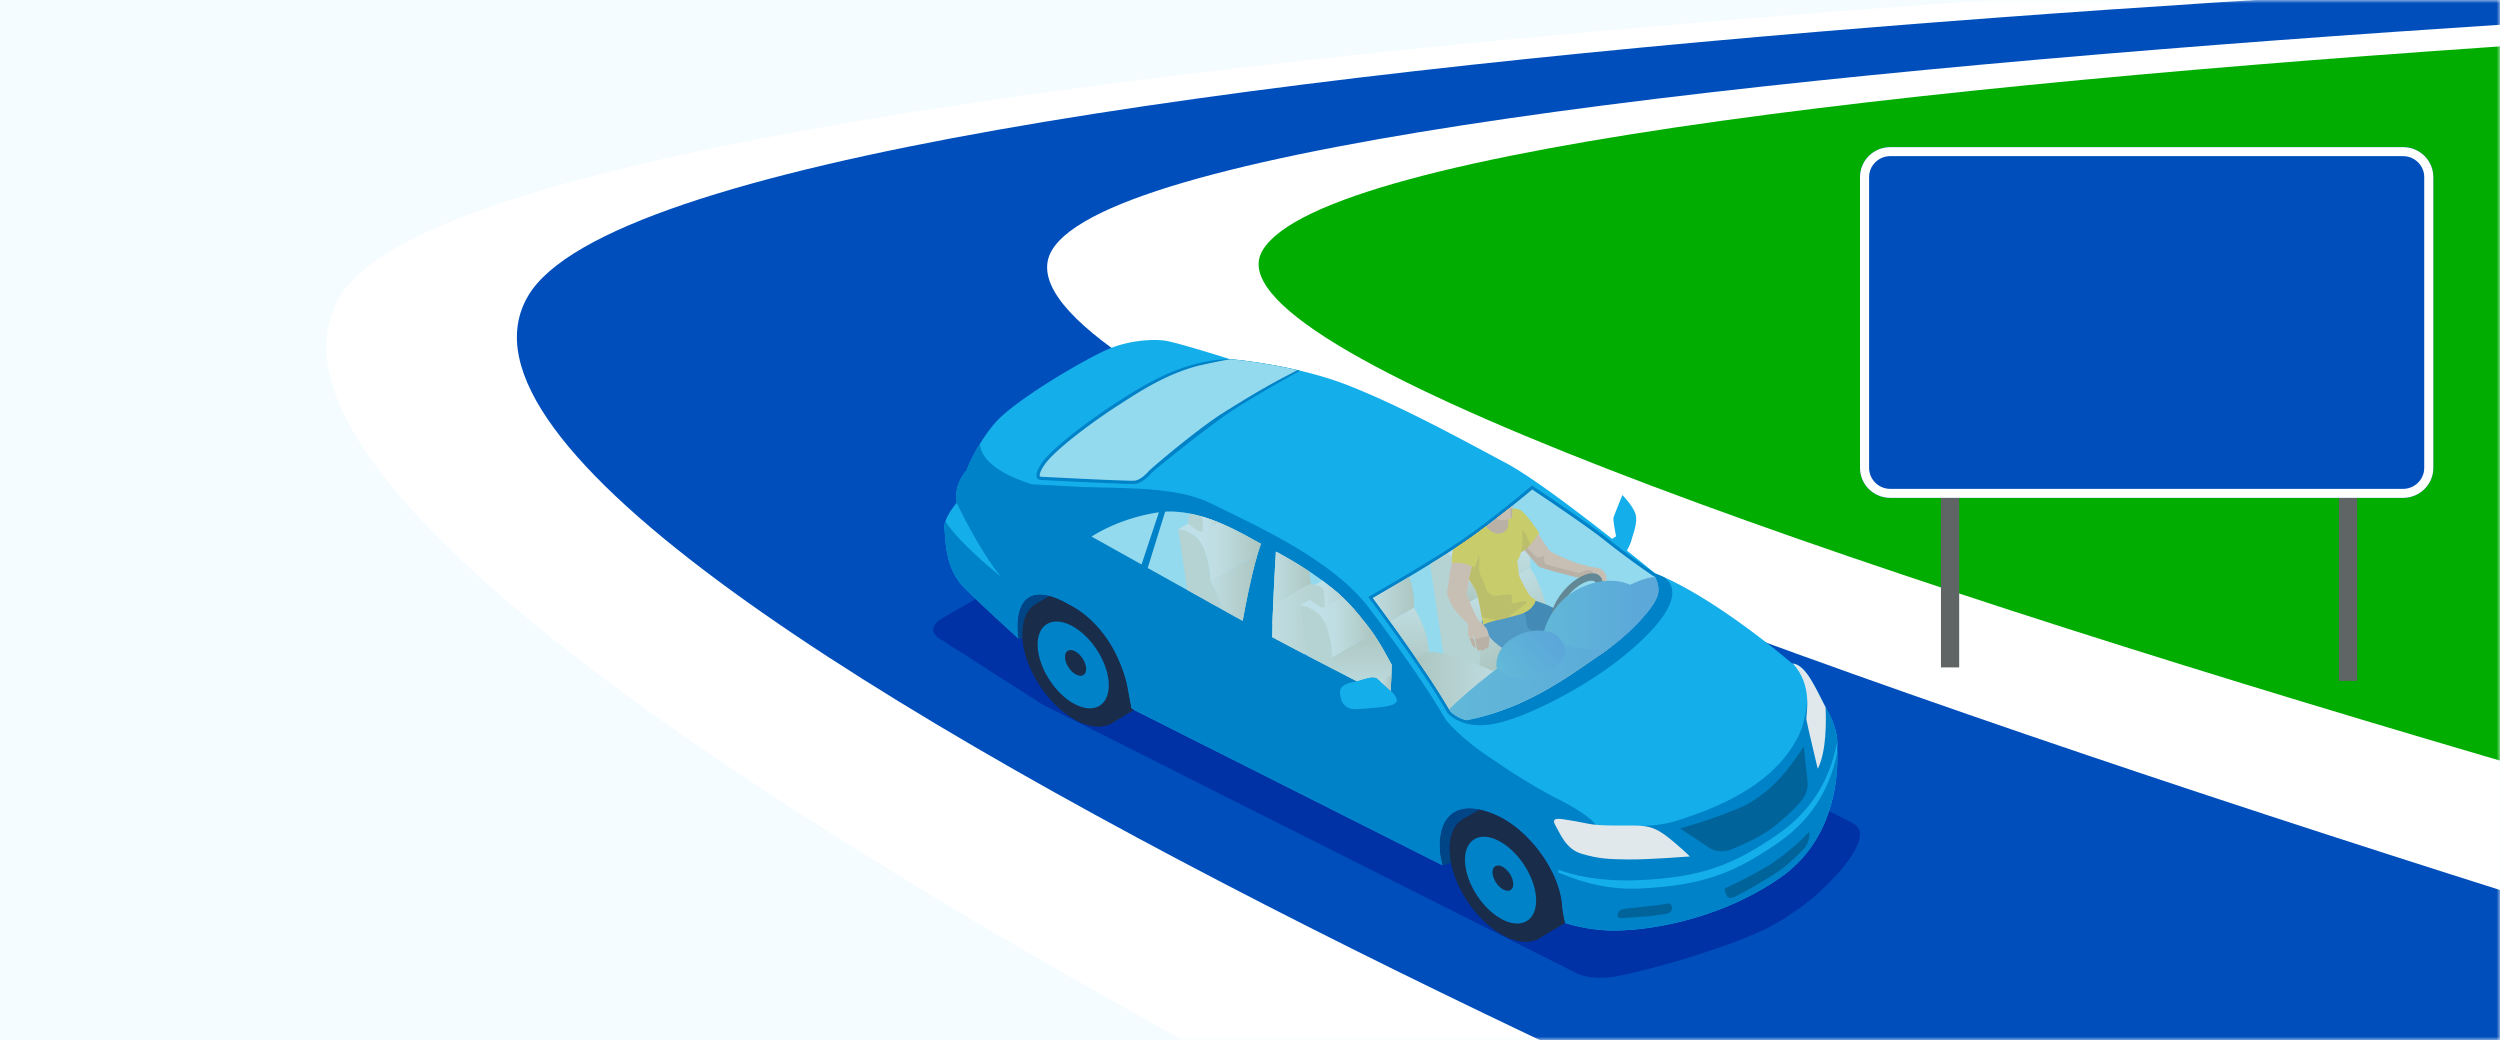 <svg width="375" height="156" fill="none" xmlns="http://www.w3.org/2000/svg" viewBox="0 0 375 156"><path d="M375 0H0v156h375V0z" fill="#F5FCFF"/><mask id="a" maskUnits="userSpaceOnUse" x="0" y="0" width="375" height="156"><path transform="matrix(-1 0 0 1 375 0)" fill="#F5FCFF" d="M0 0h375v156H0z"/></mask><g mask="url(#a)"><path d="M481.001-5.706L374.813.097 176.849 20.841l-36.882 21.902 167.705 97.683 140.778 13.258 32.551-159.39z" fill="#00AD00"/><path d="M437.509-7.297S75.411 4.265 51.072 44.358C21.095 93.745 318.26 226.2 318.26 226.2l250.865-59.442s-397.638-99.299-379.744-129.2C208.081 6.31 578.295-2.295 578.295-2.295L437.509-7.297z" fill="#fff"/><path d="M346.422 206.702S52.672 89.192 79.234 44.358C103.14 4.01 465.671-5.998 465.671-5.998l81.019 1.535S176.252 6.173 157.777 37.553c-19.75 33.549 379.744 144.365 379.744 144.365l-191.099 24.784z" fill="#004EBB"/></g><path d="M141.165 92.852c-1.585.91-1.549 2.325.085 3.146l15.129 9.682 80.111 40.308c1.634.821 4.327.801 6.123.441 6.814-1.383 16.86-4.493 22.215-7.077 1.645-.797 4.027-2.322 5.5-3.405 2.479-1.82 6.62-5.747 8.064-8.72.796-1.646 1.015-3.021-.619-3.846l-98.435-49.537c-1.634-.82-4.267-.752-5.852.158l-32.321 18.85z" fill="#0032A5"/><path d="M143.499 75.43c-.494-2.843 1.5-4.885 1.5-4.885s1.124-3.296 4.089-6.904c2.964-3.603 14.081-9.997 17.236-11.311 3.15-1.315 6.665-1.476 8.392-1.238 1.73.239 9.811 2.787 9.811 2.787s9.787.78 17.911 4.012c8.125 3.23 16.929 8.088 23.452 11.562 3.802 2.022 10.77 7.316 15.926 11.376l.603-.384s-.502-2.374-.388-2.795c.113-.424 1.326-3.397 1.326-3.397s1.48 1.5 1.933 2.742c.453 1.242-.327 3.114-.57 4.024-.138.518-.445 1.132-.679 1.57-.004-.005-.013-.009-.017-.013a370.392 370.392 0 0 1 4.251 3.442c8.974 3.522 20.536 13.499 20.536 13.499 2.208.113 3.733 4.279 5.322 7.118 1.594 2.843 1.509 4.756 1.464 5.589-.048.833 1.06 12.759-8.618 19.46-9.682 6.697-21.232 8.194-26.376 7.846a25.763 25.763 0 0 1-5.852-1.088c-.202-.966-.388-1.872-.429-2.503-.311-5.193-4.933-11.401-9.665-13.577-6.127-2.818-8.982.045-8.667 5.242.033.513.186 1.326.393 2.18l-46.674-23.505c-.206-1.108-.429-2.245-.538-2.932-.768-4.728-4.457-10.054-8.566-12.517-6.567-3.935-8.529-.198-7.825 4.954v.008c-2.329-2.119-6.196-5.666-8.173-7.671-2.953-2.99-2.722-7.276-2.944-8.796-.223-1.521 1.836-3.895 1.836-3.895z" fill="#14AFEB"/><path d="M141.659 79.325c.222 1.52-.008 5.807 2.944 8.796 1.981 2.006 5.844 5.552 8.173 7.671v-.008c-.708-5.152 1.258-8.893 7.825-4.954 4.109 2.463 7.802 7.79 8.566 12.517.113.687.336 1.824.538 2.932l46.674 23.505c-.207-.854-.364-1.667-.393-2.18-.311-5.197 2.544-8.06 8.667-5.241 4.732 2.175 9.354 8.383 9.665 13.576.037.631.227 1.537.429 2.503 1.472.457 3.478.926 5.852 1.088 5.144.348 16.694-1.148 26.376-7.846 8.784-6.078 8.683-16.459 8.626-18.955-.813 4.271-2.968 9.617-8.877 13.682-6.106 4.202-10.87 6.462-20.884 6.867-5.9.234-9.855-1.549-12.072-2.386l-.028-.441c2.216.837 6.123 1.812 12.023 1.577 10.018-.4 14.778-2.665 20.884-6.863 5.949-4.092 8.093-9.479 8.894-13.766.028.15.048.291.068.429.021-.971-.105-2.73-1.48-5.189-.445-.797-.886-1.695-1.334-2.58-1.036 1.759-1.711.893-1.711.893-.053 1.917-.841 4.599-1.331 5.496-.489.898-2.018 4.049-6.288 7.094-4.267 3.045-9.112 4.655-11.882 5.544-2.77.89-5.407.785-5.407.785-3.252 1.634-6.572.227-6.572.227-.772-1.517-4.072-3.341-6.547-4.574-1.343-.672-3.713-2.059-5.86-3.422-1.804-1.144-2.864-1.905-2.864-1.905-5.39-3.457-7.489-6.276-7.489-6.276-4.101-7.146-11.85-17.2-11.85-17.2-5.641-6.968-16.278-11.736-23.407-15.238-5.088-2.5-12.723-2.204-19.133-2.435l-7.595-.396s-7.704-2.059-7.854-6.111c-1.424 2.293-2.006 3.996-2.006 3.996s-1.994 2.046-1.5 4.885c0 0 3.284 6.98 6.608 11.045 0 0-6.079-4.797-8.295-8.263-.133.397-.202.78-.153 1.12zm61.107 23.027c1.99-.453 3.171-1.165 3.927-.493l2.212 2.014s1.157 1.128.34 1.662-3.539.699-5.775.833c-2.237.133-2.411-1.897-2.455-2.224-.049-.332-.235-1.339 1.751-1.792z" fill="#0082C8"/><path d="M173.434 76.409c.416-.07.833-.114 1.249-.138 6.297-.38 12.667 3.607 14.854 4.829 3.515 1.957 10.111 5.504 13.921 9.948 4.658 5.432 3.558 4.99 10.607 17.047 0 0-1.997-1.007-4.929-2.5.036-.02.076-.036.109-.06.817-.534-.34-1.663-.34-1.663l-2.212-2.014c-.756-.667-1.933.041-3.911.49-5.152-2.645-10.834-5.597-14.179-7.445-7.239-4.008-25.797-14.378-25.797-14.378s3.939-3.029 10.628-4.117z" fill="#0082C8"/><path d="M219.719 122.702l2.16-1.282c.837.17 1.759.477 2.774.946 4.732 2.176 9.354 8.384 9.666 13.577.036.63.226 1.536.428 2.503h.008l-3.805 2.265c-1.302.784-3.134.752-5.209-.284-4.287-2.143-7.991-7.752-8.278-12.532-.158-2.601.728-4.421 2.256-5.193z" fill="#192D4B"/><path d="M221.879 121.416l-2.16 1.282c-1.533.773-2.418 2.592-2.261 5.193.029.497.098 1.003.199 1.512l-1.278.38c-.207-.853-.364-1.666-.393-2.179-.262-4.332 1.683-7.041 5.893-6.188z" fill="#004687"/><path d="M217.459 127.891c.287 4.78 3.995 10.393 8.278 12.532 4.287 2.14 7.53 0 7.243-4.78-.287-4.78-3.995-10.393-8.282-12.533-4.283-2.139-7.526 0-7.239 4.781z" fill="#192D4B"/><path d="M217.916 128.343c.267 4.409 3.684 9.585 7.635 11.559 3.955 1.973 6.944.004 6.681-4.409-.267-4.408-3.684-9.584-7.639-11.558-3.952-1.973-6.94 0-6.677 4.408z" fill="#192D4B"/><path d="M219.756 129.359c.198 3.284 2.742 7.134 5.682 8.606 2.94 1.468 5.164 0 4.97-3.28-.198-3.284-2.742-7.134-5.682-8.602-2.944-1.476-5.169-.004-4.97 3.276z" fill="#0082C8"/><path d="M223.881 130.944c.056.959.8 2.079 1.658 2.512.857.428 1.508 0 1.448-.959-.057-.958-.801-2.083-1.659-2.511-.857-.429-1.504 0-1.447.958zM155.623 90.417l1.743-1.04c.922.24 1.998.709 3.236 1.453 4.109 2.463 7.801 7.789 8.565 12.516.113.688.336 1.824.538 2.932l.409.207-3.264 1.941c-1.302.785-3.134.752-5.209-.283-4.287-2.14-7.995-7.753-8.282-12.533-.154-2.6.732-4.416 2.264-5.193z" fill="#192D4B"/><path d="M153.359 95.61c.287 4.781 3.995 10.394 8.282 12.533 4.287 2.14 7.53.004 7.243-4.78-.287-4.78-3.996-10.394-8.282-12.533-4.287-2.14-7.531 0-7.243 4.78z" fill="#192D4B"/><path d="M153.816 96.063c.266 4.408 3.684 9.585 7.635 11.562 3.955 1.974 6.944 0 6.681-4.408-.267-4.408-3.684-9.585-7.64-11.558-3.951-1.978-6.939-.004-6.676 4.404z" fill="#192D4B"/><path d="M155.655 97.078c.199 3.28 2.742 7.134 5.682 8.606 2.945 1.468 5.165 0 4.971-3.279-.198-3.284-2.742-7.134-5.682-8.606-2.945-1.472-5.169-.004-4.971 3.28z" fill="#0082C8"/><path d="M159.752 98.647c.061.975.817 2.119 1.691 2.556.873.437 1.537 0 1.476-.974-.061-.975-.813-2.12-1.691-2.556-.873-.437-1.532 0-1.476.974z" fill="#192D4B"/><path d="M157.366 89.382l-1.743 1.04c-1.532.772-2.418 2.592-2.264 5.188 0 .02.004.045.004.065l-.587.117v-.008c-.574-4.181.615-7.429 4.59-6.402z" fill="#004687"/><path d="M219.723 80.683c4.809-3.364 10.074-7.857 10.074-7.857s8.331 5.544 11.049 7.716c4.068 3.251 7.429 5.476 7.429 5.476.449.178.91.372 1.371.578 3.923 2.972-2.556 9.184-7.555 12.958-4.998 3.769-13.184 8.128-18.049 9.038-.501.093-.97.15-1.415.178-3.854.231-5.496-1.828-5.496-1.828-3.733-6.543-11.898-17.39-11.898-17.39s9.682-5.504 14.49-8.869zM156.21 69.538c1.637-2.48 8.072-7.118 11.436-9.265 2.407-1.537 6.301-4.117 10.972-5.484a22.05 22.05 0 0 1 4.902-.878c.331-.02.667-.032 1.007-.032 0 0 4.812.384 10.486 1.727 0 0-7.809 4.286-11.315 6.761-3.507 2.471-10.272 7.887-11.037 8.643 0 0-1.221 1.504-2.487 1.577-1.266.077-14.013-.586-14.013-.586s-1.589.016.049-2.463z" fill="#0082C8"/><path d="M220.002 81.08c4.141-2.896 8.667-6.67 9.827-7.644 1.525 1.02 8.331 5.59 10.705 7.49 4.04 3.227 7.433 5.48 7.466 5.5l.044.028.049.02c.048.02.105.045.157.065.413.8.72 1.856.34 2.912-.772 2.156-4.715 6.212-8.549 8.743-3.705 2.443-10.766 8.097-20.112 9.836-1.516-.425-2.265-1.209-2.402-1.367-3.288-5.747-10.013-14.854-11.578-16.957 2.022-1.165 9.896-5.715 14.053-8.627zM188.017 80.954c.433.239.813.453 1.132.62-1.197 3.243-2.341 9.3-2.746 11.55a11779.57 11779.57 0 0 1-14.235-7.931l2.616-8.436c5.173-.284 10.41 2.628 13.233 4.197zM173.514 76.89c.106-.016.211-.029.32-.045l-2.601 7.826c-3.409-1.901-6.244-3.486-7.497-4.186 1.346-.861 4.8-2.787 9.778-3.595zM170.141 72.102c.858-.053 1.832-1.028 2.136-1.4l.016-.02.02-.016c.809-.805 7.474-6.414 11.097-8.699 7.118-4.49 9.29-5.387 11.199-6.454-5.047-1.165-9.322-1.57-9.993-1.626-1.169.161-2.686.493-4.68.93-4.861 1.197-8.99 3.923-11.651 5.625l-.38.243c-3.781 2.414-9.783 6.839-11.291 9.12-.821 1.241-.643 1.613-.639 1.625.036.07.174.081.174.081h.032c4.404.235 12.982.651 13.96.59z" fill="#94DAEE"/><path d="M272.661 115.317s-1.585-6.644-1.699-7.368c-.113-.724 1.084-5.023-2.03-8.42 2.006.239 3.446 3.814 4.902 6.56.101 2.05.153 6.64-1.173 9.228zM253.492 128.469s-1.844-1.783-3.462-3.008c-1.614-1.226-2.665-1.602-4.748-1.626-2.079-.02-5.306.073-6.891-.247-1.585-.319-2.871-.562-3.883-.695-1.011-.138-1.844-.158-1.164.974.679 1.132 1.52 3.547 4.008 4.238 2.487.692 3.829.789 6.939.813 3.11.029 9.201-.449 9.201-.449z" fill="#E1E8EC"/><path d="M258.466 127.689c.433-.025.866-.13 1.29-.308l.348-.145c1.945-.821 4.36-1.844 6.519-3.664 1.848-1.561 3.078-2.77 3.757-3.701.599-.821.846-1.686.748-2.649-.093-.905-.392-3.676-.566-5.249-.72 1.108-1.998 2.981-3.377 4.538-1.168 1.318-3.631 3.716-7.02 4.994-.235.089-.469.182-.704.279-.23.093-.461.186-.691.271a79.81 79.81 0 0 1-6.758 2.196l4.493 2.993c-.004.004.801.514 1.961.445zM243.608 136.343c1.354-.166 4.853-.501 6.527-.797.275-.048.546-.141.651.623.109.765-.954.922-.954.922-1.468.219-2.839.393-3.725.437 0 0-2.649.19-2.896.202-.307.012-.534-.162-.534-.162-.125-.485.081-1.12.931-1.225zM258.721 133.641l.335.829s.32.466 1.266-.004c.943-.469 4.813-2.551 7.053-4.226 1.662-1.241 3.175-2.883 3.458-3.239.283-.356.546-1.262.558-1.589.012-.328.202-.959-.526-.114-.728.846-3.324 3.054-5.059 4.206-1.735 1.153-6.082 3.341-6.822 3.624.004.004-.405.162-.263.513z" fill="#006399"/><path d="M144.878 70.682s-.474 1.08.477 2.172c.95 1.092 3.065 2.968 3.065 2.968s.534.21-.445 1.4c-.978 1.189-1.1 1.197-1.1 1.197s-.145.17-.38.182c-.178.012-.404-.07-.655-.385-.582-.727-1.767-1.852-2.337-2.79-.425-2.406.946-4.242 1.375-4.744z" fill="#0082C8"/><path d="M206.693 101.858c-.66-.582-1.638-.117-3.195.308-4.364-2.237-9.18-4.732-12.658-6.604.056-4.38.408-10.479.55-12.828 5.225 2.81 9.24 5.77 11.691 8.63 3.054 3.563 3.608 4.57 5.666 8.323.008.012.012.024.02.036l-.157 3.879-1.917-1.744z" fill="#94DAEE"/><path d="M216.783 99.89l4.837 2.066c.178-1.185.655-2.916.117-6.026-.53-3.057-2.075-5.184-2.075-5.184s.061-2.528-1.007-5.529a5.364 5.364 0 0 0-1.5-2.244c-.845.542-1.739 1.1-2.641 1.654l2.269 15.262z" fill="#D4CDBF"/><path d="M229.522 85.124s.271-2.337-.796-5.334c-.607-1.703-1.634-2.766-2.496-3.405-1.832 1.46-4.08 3.195-6.224 4.7a82.333 82.333 0 0 1-2.843 1.888 5.376 5.376 0 0 1 1.501 2.244c1.067 3.001 1.007 5.529 1.007 5.529l9.851-5.622z" fill="url(#paint0_linear)"/><path d="M221.737 95.934c-.53-3.057-2.075-5.184-2.075-5.184l9.856-5.622s1.25 1.901 2.087 4.57c.534 1.699.736 4.821.558 6.002l-10.543 6.26c.178-1.185.659-2.92.117-6.026z" fill="url(#paint1_linear)"/><path d="M241.125 97.439c-2.285-.93-5.225-1.86-6.334-2.083-1.945-.392-2.64.328-2.64.328l-10.487 6.224c.218 1.132 2.447 2.891 4.703 4.238 6.164-2.439 10.879-6.111 13.674-7.955.364-.235.724-.49 1.084-.752z" fill="url(#paint2_linear)"/><path d="M208.513 93.196l3.575-2.038s.23-2.006-.684-4.578l-.024-.057c-2.415 1.44-4.522 2.653-5.431 3.18.469.626 1.403 1.888 2.564 3.493z" fill="url(#paint3_linear)"/><path d="M212.087 91.158l-3.575 2.038a276.531 276.531 0 0 1 5.197 7.417l.647-.384c.15-1.015-.02-3.692-.477-5.148-.72-2.29-1.792-3.923-1.792-3.923z" fill="url(#paint4_linear)"/><path d="M217.405 106.445c3.406-2.063 7.268-4.542 7.369-5.027.174-.829-7.045-3.139-8.901-3.494-1.857-.352-2.52.295-2.52.295l-.922.518c1.828 2.652 3.656 5.427 4.974 7.708z" fill="url(#paint5_linear)"/><path d="M230.04 90.034s2.794.736 4.546 2.147c1.751 1.412 4.064 4.117 4.064 4.117l-1.687 2.633s-5.896-2.887-7.522-3.761c-1.625-.874-3.029-3.547-3.029-3.547l3.628-1.59z" fill="#014B89"/><path d="M228.054 90.875s.922 1.553.854 2.014c-.069.461.299 1.343.299 1.343s2.831 2.155 3.619 3.268c.789 1.116 1.549 2.851 1.335 2.867-.214.016-3.223 1.229-3.223 1.229s-2.645-2.81-4.21-3.595c-1.565-.78-3.919-2.273-4.489-4.877l5.815-2.249z" fill="#1A64A3"/><path d="M238.075 84.93s.017.004.041.004c.186.029.954.138 1.298.219.392.093.619-.029 1.116.546.498.578.473.966.453 1.355-.024.388-.153.966-.279 1.1-.125.133-.178.267-.36.234-.182-.032-.263-.125-.251-.113.009.012-.242-.004-.226-.267.016-.259.158-.825.158-.825l-.146-.465s-.36-.247-.465-.215c-.105.033-1.108.081-1.108.081s-1.403.102-1.933-.036c-.534-.138-5.071-1.274-5.492-1.553-.417-.283-1.998-2.313-2.661-2.977-.663-.663-.902-2.887-1.286-3.004-.38-.114-1.262-.057-1.262-.057l-.667-1.343s1.86-1.868 3.037-.913c1.177.95 1.569 1.52 1.763 1.775.194.255 2.18 3.805 2.73 4.21.554.404 4.149 1.981 4.715 1.973.405 0 .825.271.825.271z" fill="#F2A983"/><path d="M227.933 80.826s1.933 2.3 2.519 2.685c.583.384 1.351-.51 1.206 0-.146.51.036 1.023.238 1.132.202.11 4.505 1.19 4.801 1.278.295.09 1.399-.667 1.961-.327a.924.924 0 0 1 .425.946c-.328.024-.773.045-.773.045s-1.403.1-1.933-.037c-.534-.137-5.071-1.274-5.492-1.553-.416-.283-1.998-2.313-2.661-2.976-.194-.194-.352-.522-.489-.89l.198-.303z" fill="#D88F69"/><path d="M226.295 76.43s1.189-.474 2.063.29c.873.769 2.527 3.212 2.527 3.212s-1.698 2.636-2.98 2.98c-1.286.344-1.61-6.483-1.61-6.483z" fill="#F6C100"/><path d="M227.136 79.681c.226-.465 1.476-.388 1.808.566.198.579.441 1.104.602 1.428-.521.574-1.116 1.1-1.642 1.241-.538.142-.958-.954-1.274-2.28.235-.45.433-.813.506-.955z" fill="#DDA800"/><path d="M223.577 80.652c1.788.327 3.013.242 3.264-.732.251-.975-.813-3.021-.813-3.021l-.32-.101a142.39 142.39 0 0 1-3.494 2.685c.178.513.562 1.023 1.363 1.169z" fill="#D88F69"/><path d="M227.832 86.204c-.028-.368-.235-2.086-.235-2.086.332-.445.874-1.679.773-3.709-.101-2.03-1.395-3.822-1.395-3.822s-.478-.097-.866-.109c-.137.11-.283.223-.424.336.012.012.016.024.028.036.566.643.942 2.41-.17 3-.991.527-1.864-.064-2.402-.606l-.263-.263c-.95.716-1.921 1.428-2.875 2.095-.437.308-.914.631-1.424.967.17 2.09 2.285 5.637 2.718 6.35.501.824 1.181 5.378 1.181 5.378.675-.57 3.312-.947 5.5-1.61 2.192-.663 2.394-2.171 2.394-2.171s-.538-.292-.87-.62c-.327-.323-1.638-2.798-1.67-3.166z" fill="#F6C100"/><path d="M226.283 77.918c.74-.182.522-.813.526-1.278.004-.239.036-.51.068-.777-.764.615-1.621 1.294-2.531 1.998.695.166 1.435.182 1.937.057z" fill="#F2A983"/><path d="M226.643 77.744c.299-.271.166-.74.17-1.104.004-.239.036-.51.068-.777-.016.012-.028.025-.044.037.028.15.032.34-.182.36-.235.02-.093.428-.101.691 0 .142.028.49.089.793z" fill="#D88F69"/><path d="M221.911 84.287c-.105 1.096-.036 1.678.453 2.596.485.919.421 1.796 1.266 2.285.845.49 1.589-.028 2.447 0 .857.025.788-.012.695.567-.093.574-.044.922.672.715.719-.21 1.73-.546 1.532-.068-.157.384-2.099 1.516-2.721 2.252-.579.142-1.145.271-1.659.397a55.083 55.083 0 0 1-2.313-.47c-.238-1.411-.651-3.607-.982-4.157-.462-.76-2.662-4.004-2.544-6.005l2.374-.28c0-.008.885 1.072.78 2.168z" fill="#DDA800"/><path d="M234.194 94.337c.457 0 1.002-.142 1.609-.437 2.095-1.023 4.125-3.526 4.53-5.593.287-1.468-.32-2.317-1.452-2.317-.457 0-1.003.141-1.61.437-2.095 1.023-4.125 3.526-4.529 5.593-.287 1.468.323 2.317 1.452 2.317zm-.53-2.144c.339-1.718 2.111-3.894 3.874-4.755.453-.223.87-.336 1.201-.336.259 0 .445.069.558.206.174.21.215.627.118 1.137-.34 1.718-2.112 3.894-3.875 4.756-.453.222-.869.34-1.201.34-.259 0-.445-.07-.558-.207-.174-.214-.218-.63-.117-1.14z" fill="#39464A"/><path d="M248.591 89.451c.376-1.043.076-2.086-.328-2.883-3.005-.032-9.443 4.497-15.768 8.266-6.127 3.652-12.517 8.954-15.125 11.55.052.093.109.186.157.275.138.158.886.943 2.403 1.367 9.346-1.739 16.407-7.388 20.111-9.835 3.834-2.528 7.777-6.584 8.55-8.74z" fill="url(#paint6_linear)"/><path d="M247.017 91.947c-.339-2.014-1.751-3.818-1.751-3.818s-3.102-2.297-8.088 0c-4.987 2.297-5.747 7.239-5.747 7.239v.097c2.944 1.395 6.499 2.337 9.775 1.909 2.232-1.634 4.388-3.668 5.811-5.427z" fill="url(#paint7_linear)"/><path d="M224.475 100.124s-.461-2.867 2.819-4.626c3.28-1.76 5.88-.441 5.88-.441s4.141 2.835-.91 5.565c-5.047 2.729-7.789-.498-7.789-.498z" fill="url(#paint8_linear)"/><path d="M221.798 93.075c.251.275 1.108.955 1.278 1.408.17.453.384 1.14.307 1.605-.077.47-.04 1.076-.287 1.145-.247.068-.364.02-.364.02s-.02.32-.34.307c-.315-.012-.275-.141-.275-.141s-.258.198-.4.153c-.142-.044-.202-.542-.202-.542s-.227-1.168-.271-1.27c-.041-.1-.251-.659-.259-.465-.008.19.202.927.247 1.173.044.247.214.66.068.692-.145.028-.481-.376-.582-.724-.101-.348-.51-1.145-.518-1.383-.008-.235.126-1.218-.052-1.468-.178-.251-2.022-1.97-2.499-3.03-.478-1.063-.486-1.083-.567-1.564-.068-.417.146-.959.146-.959s.243-2.855.639-3.623c.396-.769.619-1.258.639-1.493.02-.234.206-1.168.942-1.261.736-.094 2.156 1.188 2.196 1.698.041.51-.57 1.064-.833 1.666-.263.603-.857 4.048-.857 4.048s1.387 3.507 1.844 4.008z" fill="#F2A983"/><path d="M223.096 97.232c-.246.07-.364.02-.364.02s-.02.32-.339.308c-.316-.012-.275-.142-.275-.142s-.259.199-.401.154c-.141-.044-.202-.542-.202-.542s-.166-.853-.243-1.165c.061-.194.579-.036.579-.036s.109-.101.348-.206c.238-.105.546-.04.546-.04s.137-.041.497-.166a.464.464 0 0 1 .101-.025c.049.251.073.494.04.7-.076.461-.04 1.072-.287 1.14zM220.467 95.805c.259 0 .502.028.619.04.057.239.122.49.146.615.044.247.214.66.069.692-.146.028-.482-.377-.583-.724-.044-.15-.149-.385-.251-.623z" fill="#D88F69"/><path d="M221.778 81.89c-.207-.688-.615-1.089-1.048-1.323-.242.174-.485.348-.724.513-.614.429-1.314.898-2.058 1.383-.231 1.052-.174 2.022-.174 2.022 1.646-.38 3.349.644 3.349.644s1.079-1.829.655-3.24z" fill="#F6C100"/><path d="M196.352 85.69a62.953 62.953 0 0 0-4.897-2.92l-.069.04c-.125 2.055-.396 6.758-.505 10.79l5.779-3.43c.129-.877.02-2.98-.308-4.48z" fill="url(#paint9_linear)"/><path d="M204.137 92.613c-.316-.38-.663-.792-1.052-1.245-.877-1.023-1.953-2.055-3.215-3.09-.821-.259-1.52-.453-1.933-.538-1.67-.335-2.265.283-2.265.283l-4.699 2.79a189.19 189.19 0 0 0-.137 4.757c1.423.768 3.077 1.638 4.828 2.556 1.877-1.117 6.059-3.774 8.473-5.513z" fill="url(#paint10_linear)"/><path d="M199.814 98.651s.053-2.172-.861-4.744c-1.024-2.875-3.939-3.13-3.939-3.13l1.124 7.583a858.18 858.18 0 0 0 4.824 2.499c-.537-1.363-1.148-2.208-1.148-2.208z" fill="#D4CDBF"/><path d="M206.046 95.096c-.724-1.047-1.589-2.131-2.96-3.733-.918-1.067-2.051-2.151-3.385-3.235l-4.687 2.649s2.915.25 3.939 3.13c.914 2.572.861 4.744.861 4.744l6.232-3.555z" fill="url(#paint11_linear)"/><path d="M206.693 101.858l1.917 1.747.158-3.878a.136.136 0 0 0-.021-.036c-1.136-2.071-1.815-3.305-2.705-4.595l-6.232 3.555s.611.846 1.144 2.208c.854.441 1.707.878 2.54 1.307 1.561-.425 2.54-.89 3.199-.308z" fill="url(#paint12_linear)"/><path d="M198.419 88.37c.259.304.287 1.926.283 2.739.073-.012.145-.033.218-.06l2.443-1.46a34.092 34.092 0 0 0-3.009-2.492c-.611.368-1.096.66-1.246.748.441-.077 1.003.162 1.311.526z" fill="url(#paint13_linear)"/><path d="M197.113 87.841c.436-.069.995.166 1.306.53.259.303.287 1.925.283 2.738-.283.049-.518-.012-.518-.012s-1.48-.797-1.682-1.157c-.202-.36.562-2.066.562-2.066s.02-.016.049-.033z" fill="#D4CDBF"/><path d="M208.707 101.252l-1.622.962 1.529 1.391.093-2.353z" fill="url(#paint14_linear)"/><path d="M180.681 82.508c-1.024-2.876-3.939-3.13-3.939-3.13l1.35 9.119c1.776.99 3.531 1.97 5.165 2.875-.502-2.446-1.715-4.12-1.715-4.12s.053-2.172-.861-4.744z" fill="#D4CDBF"/><path d="M188.611 83.22l-7.069 4.031s1.209 1.679 1.715 4.121l3.146 1.752c.344-1.91 1.217-6.556 2.208-9.904z" fill="url(#paint15_linear)"/><path d="M188.611 83.22c.178-.595.356-1.157.538-1.647-.319-.165-.7-.376-1.132-.618-1.828-1.02-4.679-2.597-7.866-3.507l-3.413 1.93s2.915.25 3.939 3.13c.914 2.572.861 4.743.861 4.743l7.073-4.032z" fill="url(#paint16_linear)"/><path d="M180.317 77.497c.105.63.117 1.63.117 2.208.073-.012.146-.033.218-.061l2.14-1.278a25.885 25.885 0 0 0-2.475-.87z" fill="url(#paint17_linear)"/><path d="M178.234 78.536c.202.36 1.682 1.157 1.682 1.157s.235.06.518.012c0-.582-.012-1.577-.117-2.208-.579-.17-1.165-.32-1.764-.437-.202.526-.44 1.254-.319 1.476z" fill="#D4CDBF"/><path opacity=".45" d="M188.017 80.954c.433.239.813.453 1.132.62-1.197 3.243-2.341 9.3-2.746 11.55a11779.57 11779.57 0 0 1-14.235-7.931l2.616-8.436c5.173-.284 10.41 2.628 13.233 4.197zM220.002 81.08c4.141-2.896 8.667-6.67 9.827-7.644 1.525 1.02 8.331 5.59 10.705 7.49 4.04 3.227 7.433 5.48 7.466 5.5l.044.028.049.02c.048.02.105.045.157.065.413.8.72 1.856.34 2.912-.772 2.156-4.715 6.212-8.549 8.743-3.705 2.443-10.766 8.097-20.112 9.836-1.516-.425-2.265-1.209-2.402-1.367-3.288-5.747-10.013-14.854-11.578-16.957 2.022-1.165 9.896-5.715 14.053-8.627zM206.693 101.858c-.66-.582-1.638-.117-3.195.308-4.364-2.237-9.18-4.732-12.658-6.604.056-4.38.408-10.479.55-12.828 5.225 2.81 9.24 5.77 11.691 8.63 3.054 3.563 3.608 4.57 5.666 8.323.008.012.012.024.02.036l-.157 3.879-1.917-1.744z" fill="#94DAEE"/><path d="M293.878 46.351h-2.737v53.759h2.737V46.351zM353.572 48.375h-2.737v53.759h2.737v-53.76z" fill="#5F6464"/><path d="M360.465 22.069h-76.93c-2.5 0-4.535 2.015-4.535 4.492v43.628c0 2.476 2.035 4.492 4.535 4.492h76.93c2.5 0 4.535-2.016 4.535-4.492V26.56c0-2.477-2.035-4.492-4.535-4.492z" fill="#004EBB"/><path d="M360.465 23.423c1.742 0 3.17 1.412 3.17 3.14V70.19c0 1.726-1.426 3.14-3.17 3.14h-76.93c-1.742 0-3.17-1.413-3.17-3.14V26.56c0-1.725 1.426-3.139 3.17-3.139h76.93v.002zm0-1.354h-76.93c-2.5 0-4.535 2.015-4.535 4.492v43.628c0 2.476 2.035 4.492 4.535 4.492h76.93c2.5 0 4.535-2.016 4.535-4.492V26.56c0-2.477-2.035-4.492-4.535-4.492z" fill="#fff"/><defs><linearGradient id="paint0_linear" x1="223.355" y1="90.746" x2="223.355" y2="76.384" gradientUnits="userSpaceOnUse"><stop offset=".003" stop-color="#C2B69C"/><stop offset=".505" stop-color="#E3DFD7"/><stop offset=".797" stop-color="#E6E6E6"/></linearGradient><linearGradient id="paint1_linear" x1="223.002" y1="89.08" x2="228.203" y2="98.088" gradientUnits="userSpaceOnUse"><stop stop-color="#E3DFD7"/><stop offset=".997" stop-color="#C2B69C"/></linearGradient><linearGradient id="paint2_linear" x1="221.664" y1="100.694" x2="241.123" y2="100.694" gradientUnits="userSpaceOnUse"><stop offset=".005" stop-color="#CCC1AB"/><stop offset=".182" stop-color="#D0C6B4"/><stop offset=".488" stop-color="#D3CBBC"/><stop offset=".997" stop-color="#D4CDBF"/></linearGradient><linearGradient id="paint3_linear" x1="205.95" y1="89.86" x2="212.114" y2="89.86" gradientUnits="userSpaceOnUse"><stop stop-color="#E3DFD7"/><stop offset=".997" stop-color="#C2B69C"/></linearGradient><linearGradient id="paint4_linear" x1="211.462" y1="100.614" x2="211.462" y2="91.158" gradientUnits="userSpaceOnUse"><stop offset=".003" stop-color="#C2B69C"/><stop offset="1" stop-color="#E3DFD7"/></linearGradient><linearGradient id="paint5_linear" x1="212.432" y1="102.133" x2="224.778" y2="102.133" gradientUnits="userSpaceOnUse"><stop offset=".003" stop-color="#C2B69C"/><stop offset="1" stop-color="#E3DFD7"/></linearGradient><linearGradient id="paint6_linear" x1="217.37" y1="97.297" x2="248.765" y2="97.297" gradientUnits="userSpaceOnUse"><stop offset=".003" stop-color="#389CC7"/><stop offset="1" stop-color="#2E7EC9"/></linearGradient><linearGradient id="paint7_linear" x1="231.433" y1="92.295" x2="247.019" y2="92.295" gradientUnits="userSpaceOnUse"><stop offset=".003" stop-color="#389CC7"/><stop offset="1" stop-color="#2E7EC9"/></linearGradient><linearGradient id="paint8_linear" x1="232.934" y1="95.71" x2="225.914" y2="100.965" gradientUnits="userSpaceOnUse"><stop stop-color="#2E7EC9"/><stop offset=".997" stop-color="#389CC7"/></linearGradient><linearGradient id="paint9_linear" x1="190.882" y1="88.186" x2="196.713" y2="88.186" gradientUnits="userSpaceOnUse"><stop stop-color="#E3DFD7"/><stop offset=".997" stop-color="#C2B69C"/></linearGradient><linearGradient id="paint10_linear" x1="190.84" y1="92.878" x2="204.138" y2="92.878" gradientUnits="userSpaceOnUse"><stop stop-color="#E3DFD7"/><stop offset=".997" stop-color="#C2B69C"/></linearGradient><linearGradient id="paint11_linear" x1="195.01" y1="93.391" x2="206.047" y2="93.391" gradientUnits="userSpaceOnUse"><stop offset=".203" stop-color="#E6E6E6"/><stop offset=".495" stop-color="#E3DFD7"/><stop offset=".997" stop-color="#C2B69C"/></linearGradient><linearGradient id="paint12_linear" x1="204.293" y1="103.604" x2="204.293" y2="95.097" gradientUnits="userSpaceOnUse"><stop stop-color="#E3DFD7"/><stop offset=".997" stop-color="#C2B69C"/></linearGradient><linearGradient id="paint13_linear" x1="197.114" y1="89.098" x2="201.366" y2="89.098" gradientUnits="userSpaceOnUse"><stop offset=".203" stop-color="#E6E6E6"/><stop offset=".495" stop-color="#E3DFD7"/><stop offset=".997" stop-color="#D4CDBF"/></linearGradient><linearGradient id="paint14_linear" x1="207.086" y1="102.428" x2="208.709" y2="102.428" gradientUnits="userSpaceOnUse"><stop stop-color="#E3DFD7"/><stop offset=".997" stop-color="#C2B69C"/></linearGradient><linearGradient id="paint15_linear" x1="181.543" y1="88.171" x2="188.612" y2="88.171" gradientUnits="userSpaceOnUse"><stop stop-color="#E3DFD7"/><stop offset=".997" stop-color="#C2B69C"/></linearGradient><linearGradient id="paint16_linear" x1="176.739" y1="82.351" x2="189.149" y2="82.351" gradientUnits="userSpaceOnUse"><stop offset=".203" stop-color="#E6E6E6"/><stop offset=".495" stop-color="#E3DFD7"/><stop offset=".997" stop-color="#C2B69C"/></linearGradient><linearGradient id="paint17_linear" x1="180.316" y1="78.599" x2="182.788" y2="78.599" gradientUnits="userSpaceOnUse"><stop offset=".203" stop-color="#E6E6E6"/><stop offset=".495" stop-color="#E3DFD7"/><stop offset=".997" stop-color="#D4CDBF"/></linearGradient></defs></svg>